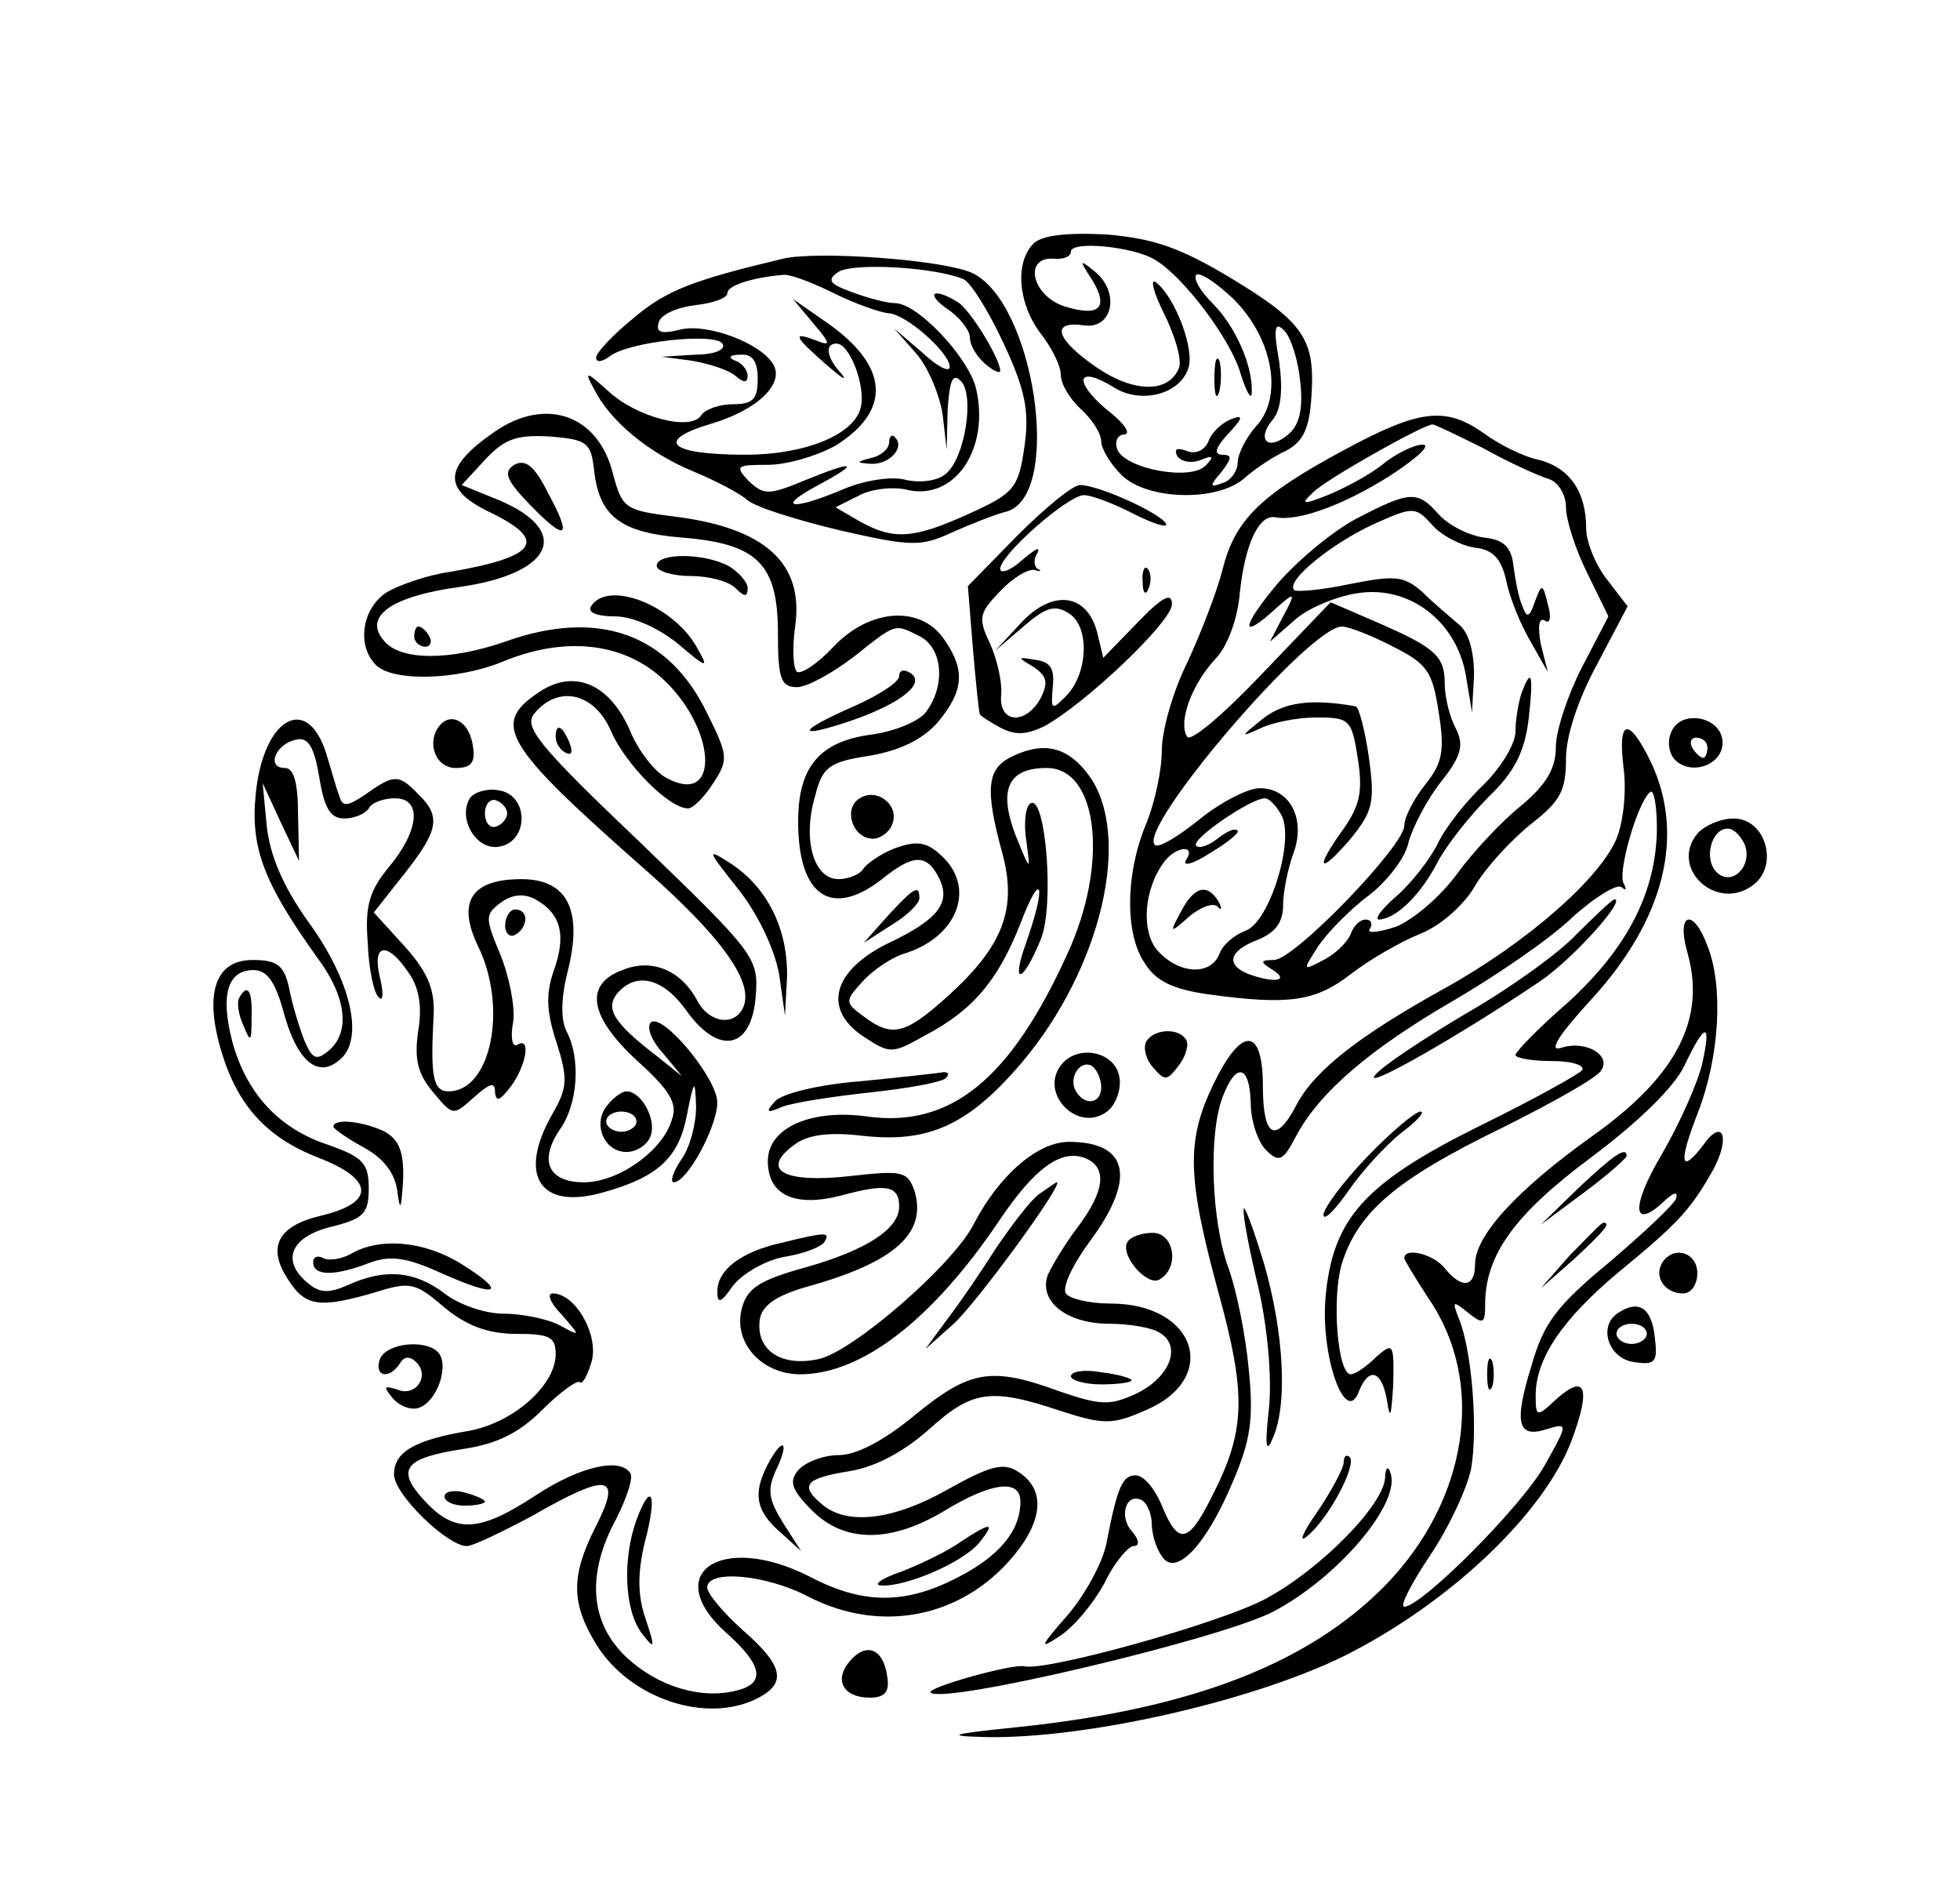 <?xml version="1.0" standalone="no"?>
<!DOCTYPE svg PUBLIC "-//W3C//DTD SVG 20010904//EN"
 "http://www.w3.org/TR/2001/REC-SVG-20010904/DTD/svg10.dtd">
<svg version="1.0" xmlns="http://www.w3.org/2000/svg"
 width="194pt" height="188pt" viewBox="0 0 194 188"
 preserveAspectRatio="xMidYMid meet">

<g transform="translate(0,188) scale(0.1,-0.1)"
fill="#000000" stroke="none">
<path d="M1023 1639 c-19 -19 -15 -60 7 -89 11 -14 20 -32 20 -41 0 -9 9 -24
20 -34 11 -10 20 -24 20 -32 0 -7 9 -22 20 -33 25 -25 95 -27 122 -3 10 9 28
21 41 27 17 9 23 22 25 53 4 57 -7 74 -80 118 -50 30 -76 39 -123 43 -40 2
-64 -1 -72 -9z m120 -16 c28 -16 76 -80 85 -113 6 -19 11 -27 11 -18 1 26 -16
65 -39 88 -12 12 -19 24 -16 28 4 3 20 -8 37 -24 39 -39 49 -96 23 -125 -10
-11 -19 -28 -19 -37 0 -8 -7 -18 -15 -20 -13 -5 -13 -3 -1 11 10 13 11 17 1
17 -9 0 -7 7 5 20 16 17 16 20 3 15 -9 -4 -19 -13 -22 -22 -4 -9 -13 -13 -22
-9 -9 3 -12 2 -9 -5 4 -6 14 -8 24 -4 12 5 13 3 4 -6 -15 -15 -79 -3 -87 16
-3 8 0 15 7 15 7 1 -1 12 -18 25 -33 28 -29 44 7 22 26 -17 65 -8 74 18 7 18
-12 69 -31 85 -7 6 -4 -8 7 -30 11 -22 18 -46 15 -54 -10 -25 -44 -25 -81 0
-41 28 -47 47 -13 42 28 -4 36 32 11 53 -16 13 -16 12 -3 -8 17 -28 7 -37 -28
-26 -32 11 -40 49 -10 47 9 -1 17 2 17 7 0 11 62 5 83 -8z m144 -121 c3 -27
-1 -43 -12 -52 -20 -17 -32 -5 -15 15 8 10 10 29 6 58 -6 33 -4 39 5 30 7 -7
14 -30 16 -51z"/>
<path d="M1202 1505 c0 -16 2 -22 5 -12 2 9 2 23 0 30 -3 6 -5 -1 -5 -18z"/>
<path d="M775 1624 c-88 -21 -115 -31 -147 -58 -21 -17 -38 -35 -38 -40 0 -5
6 -4 13 1 18 15 105 24 112 13 4 -6 -8 -11 -27 -11 l-33 -2 30 -4 c17 -3 36
-9 43 -15 8 -7 12 -7 12 0 0 6 -6 13 -12 15 -8 3 -6 6 5 6 12 1 17 -7 17 -24
0 -20 -5 -25 -24 -25 -14 0 -28 -5 -32 -11 -10 -16 -64 -2 -92 24 -22 20 -24
20 -14 2 16 -32 54 -63 97 -81 22 -9 47 -22 55 -29 8 -7 50 -20 92 -30 70 -16
80 -16 110 -2 18 8 43 18 55 21 55 17 27 207 -35 236 -29 13 -153 22 -187 14z
m178 -20 c7 -2 25 -31 40 -63 22 -47 26 -68 21 -103 -6 -41 -10 -46 -54 -66
-55 -25 -75 -27 -109 -8 l-24 14 22 11 c12 7 35 10 50 6 47 -10 81 42 67 101
-8 31 -58 84 -80 84 -8 0 -27 5 -43 11 -22 8 -25 12 -13 20 14 9 93 5 123 -7z
m-128 -14 c22 -11 46 -19 54 -20 17 0 61 -39 61 -53 0 -6 -12 0 -27 14 l-28
24 22 -25 c12 -14 23 -41 26 -60 l4 -35 1 40 c2 29 5 36 13 28 14 -14 4 -77
-15 -92 -8 -7 -25 -9 -39 -6 -13 4 -41 0 -62 -9 -52 -22 -68 -19 -25 4 43 23
36 25 -15 4 -34 -14 -39 -14 -54 0 -14 15 -12 16 19 16 19 0 49 9 67 19 56 35
53 79 -9 122 l-33 23 20 -24 c17 -20 18 -23 3 -17 -24 9 -23 5 10 -24 15 -13
21 -17 15 -9 -15 16 -17 30 -5 30 13 0 29 -42 24 -63 -6 -27 -55 -47 -114 -47
-76 0 -91 14 -33 31 46 14 72 40 60 59 -13 21 -65 40 -91 34 -20 -5 -25 -3
-22 7 2 8 19 15 36 17 18 2 32 7 32 12 0 7 22 15 55 18 6 1 28 -7 50 -18z"/>
<path d="M938 1574 c12 -8 22 -21 22 -28 0 -8 7 -19 15 -26 8 -7 15 -10 15 -7
0 12 -30 61 -42 68 -24 15 -33 9 -10 -7z"/>
<path d="M880 1442 c0 -6 -8 -13 -17 -15 -16 -4 -16 -5 -1 -6 18 -1 34 16 24
26 -3 4 -6 1 -6 -5z"/>
<path d="M490 1453 c-51 -35 -53 -57 -5 -80 58 -28 47 -44 -40 -59 -22 -3 -50
-13 -62 -20 -25 -16 -30 -53 -11 -72 17 -17 81 -15 125 3 60 25 117 20 157
-15 55 -49 60 -129 6 -100 -12 6 -28 27 -36 46 -20 47 -55 62 -89 40 -49 -32
-39 -51 103 -176 75 -66 108 -111 98 -136 -8 -20 -34 -17 -46 6 -16 30 -45 42
-74 30 -38 -14 -33 -46 15 -90 32 -29 40 -42 34 -58 -9 -31 -53 -62 -87 -62
-35 0 -45 21 -24 52 18 25 21 70 7 97 -6 11 -6 33 1 60 15 60 0 91 -46 91 -49
0 -64 -22 -43 -66 30 -61 13 -144 -29 -144 -15 0 -18 14 -15 71 2 28 -4 45
-28 72 l-31 34 30 38 c34 43 37 57 14 79 -19 20 -24 20 -52 0 -18 -12 -23 -13
-26 -2 -3 7 -8 26 -13 42 -19 61 -63 35 -70 -41 -5 -52 8 -87 62 -162 28 -38
32 -73 10 -91 -12 -10 -16 -8 -24 11 -5 13 -12 36 -15 52 -5 22 -12 27 -36 27
-37 0 -48 -33 -31 -90 16 -54 45 -86 97 -106 54 -21 56 -44 2 -57 -43 -10 -54
-31 -33 -63 17 -27 31 -29 86 -13 35 11 40 10 69 -15 22 -18 43 -26 71 -26 33
0 39 -3 39 -20 0 -31 -42 -68 -86 -76 -54 -9 -74 -21 -74 -43 0 -20 53 -71 72
-71 6 0 35 14 65 30 75 43 89 41 63 -10 -25 -49 -25 -76 0 -117 33 -54 110
-80 161 -53 28 15 24 32 -16 67 -19 17 -35 36 -35 42 0 18 58 13 100 -9 72
-37 152 -21 203 40 30 36 32 67 4 84 -14 9 -28 5 -69 -18 -53 -30 -99 -36
-124 -15 -23 19 -17 26 26 33 26 4 54 19 79 41 43 39 61 42 130 19 43 -14 52
-14 84 0 75 31 52 106 -34 106 -21 0 -41 5 -44 10 -4 6 7 29 24 52 46 62 38
98 -21 98 -31 0 -69 -33 -94 -81 -20 -40 -120 -127 -154 -134 -37 -8 -62 9
-58 39 2 14 16 24 48 33 86 24 118 53 105 95 -7 19 -12 20 -65 14 -64 -7 -88
6 -54 31 13 10 34 13 68 9 62 -7 101 9 150 64 81 90 117 223 77 288 -22 33
-47 40 -82 22 -22 -12 -24 -32 -7 -94 15 -55 1 -92 -53 -141 -43 -39 -56 -42
-84 -21 -19 14 -19 15 -1 35 10 11 28 23 40 27 54 16 73 66 37 98 -14 13 -24
14 -44 7 -14 -5 -28 -15 -32 -20 -3 -6 -15 -11 -25 -11 -25 0 -36 40 -23 83 7
28 14 33 53 39 30 5 53 16 68 33 26 31 28 52 6 83 -23 33 -73 30 -109 -8 -15
-16 -31 -27 -36 -25 -4 3 -5 23 -2 45 9 63 -30 98 -121 109 -47 6 -50 8 -59
41 -14 59 -66 78 -117 43z m98 -38 c5 -46 26 -62 87 -67 75 -6 95 -26 95 -95
0 -45 3 -53 19 -53 10 0 35 14 56 30 43 34 40 33 66 20 22 -12 25 -48 6 -74
-7 -10 -32 -20 -55 -23 -51 -7 -72 -32 -72 -86 0 -74 33 -96 83 -57 31 25 44
25 56 2 13 -25 0 -42 -51 -66 -54 -27 -64 -65 -23 -92 26 -17 28 -17 60 1 48
25 73 55 95 111 21 55 26 39 6 -18 -16 -44 -4 -42 14 2 14 33 5 144 -10 135
-5 -3 -7 -20 -4 -38 4 -30 4 -30 -11 7 -17 45 -7 66 31 66 51 0 62 -95 20
-185 -56 -123 -115 -171 -197 -160 -56 8 -99 -11 -99 -44 0 -34 27 -46 73 -34
44 12 57 10 57 -11 0 -22 -32 -43 -92 -60 -47 -13 -59 -21 -64 -42 -8 -33 20
-64 58 -64 61 0 131 54 197 152 35 52 61 71 85 62 22 -9 20 -32 -7 -68 -13
-17 -26 -39 -30 -48 -9 -26 19 -48 61 -48 20 0 43 -4 50 -9 22 -13 10 -44 -23
-60 -26 -12 -35 -12 -76 2 -68 25 -89 21 -143 -23 -30 -25 -58 -40 -76 -40
-15 0 -33 -7 -40 -15 -9 -11 -7 -19 14 -40 32 -32 78 -32 131 0 46 28 75 32
75 9 0 -29 -21 -54 -62 -75 -52 -27 -94 -27 -147 1 -87 44 -148 3 -82 -56 36
-32 39 -50 10 -57 -35 -9 -78 4 -109 33 -36 34 -40 82 -10 137 10 20 17 40 14
45 -10 16 -50 7 -94 -22 -55 -36 -79 -38 -109 -6 -30 32 -21 43 37 52 34 5 56
16 79 39 18 18 35 30 37 27 3 -2 8 8 12 22 6 27 -17 66 -39 66 -6 0 -2 -10 9
-21 19 -22 19 -22 -3 -10 -12 6 -37 11 -55 11 -18 0 -44 9 -58 20 -29 22 -58
25 -94 9 -20 -9 -29 -9 -41 1 -27 22 -18 46 23 56 32 8 37 13 37 38 0 25 -6
31 -40 43 -49 16 -81 51 -95 102 -12 46 -5 71 21 71 13 0 21 -11 29 -39 13
-50 34 -69 56 -50 25 20 12 78 -31 137 -25 35 -38 66 -41 95 l-4 42 18 -39 18
-38 -1 46 c0 31 -4 46 -13 46 -19 0 -9 24 11 28 12 3 18 -7 23 -37 5 -31 11
-41 25 -41 10 0 21 5 24 10 3 6 15 10 26 10 27 0 24 -32 -6 -68 -19 -23 -24
-38 -21 -75 1 -26 6 -50 11 -54 4 -5 5 4 1 20 -8 33 7 36 28 5 11 -15 14 -34
10 -58 -4 -27 -1 -42 14 -60 20 -24 20 -25 41 -6 16 14 21 16 21 5 1 -10 5 -8
15 5 16 21 21 51 7 42 -5 -3 -7 8 -4 23 2 15 -4 45 -13 67 -15 36 -15 39 1 51
11 8 23 9 34 3 25 -14 31 -35 18 -71 -8 -23 -7 -41 3 -71 11 -35 11 -44 -4
-70 -35 -61 -13 -96 50 -78 54 15 75 34 83 77 7 35 8 36 9 8 0 -17 -6 -41 -15
-53 -8 -12 -11 -22 -7 -22 13 0 43 55 43 79 0 24 -55 90 -66 79 -4 -5 1 -18
12 -30 l19 -23 -25 20 c-43 33 -51 47 -39 62 19 22 46 15 69 -18 32 -44 64
-37 68 15 3 38 0 42 -114 152 -102 97 -116 115 -105 128 24 29 60 20 76 -18
14 -32 57 -76 76 -76 5 0 16 11 25 25 15 23 15 27 -6 69 -38 79 -108 104 -200
71 -55 -19 -104 -19 -120 1 -21 24 8 44 74 53 93 13 113 55 40 86 l-37 15 24
26 c19 20 31 24 64 22 36 -3 40 -6 43 -33z"/>
<path d="M509 1420 c-11 -7 -8 -15 15 -39 37 -38 43 -34 18 12 -13 26 -22 33
-33 27z"/>
<path d="M650 1320 c0 -5 15 -10 33 -10 18 0 38 -5 45 -12 9 -9 12 -9 12 0 0
6 -9 16 -19 22 -25 13 -71 13 -71 0z"/>
<path d="M585 1280 c-4 -6 6 -10 24 -10 17 0 42 -11 62 -27 28 -24 31 -25 20
-6 -22 43 -89 70 -106 43z"/>
<path d="M410 1250 c0 -5 5 -10 11 -10 5 0 7 5 4 10 -3 6 -8 10 -11 10 -2 0
-4 -4 -4 -10z"/>
<path d="M890 1211 c0 -6 -20 -19 -45 -30 -57 -25 -58 -33 -2 -14 49 17 74 37
58 47 -6 4 -11 3 -11 -3z"/>
<path d="M550 1151 c0 -6 4 -13 10 -16 6 -3 7 1 4 9 -7 18 -14 21 -14 7z"/>
<path d="M730 1001 c20 -25 36 -59 41 -84 l6 -42 2 38 c1 47 -19 88 -55 112
-25 16 -25 15 6 -24z"/>
<path d="M879 974 l-24 -27 28 18 c15 9 27 21 27 26 0 14 -5 11 -31 -17z"/>
<path d="M500 964 c0 -8 5 -12 10 -9 6 3 10 10 10 16 0 5 -4 9 -10 9 -5 0 -10
-7 -10 -16z"/>
<path d="M237 893 c-3 -5 -1 -17 4 -28 7 -17 8 -17 8 8 1 27 -4 34 -12 20z"/>
<path d="M852 810 c-40 -3 -78 -12 -85 -20 -10 -11 -8 -12 8 -5 11 4 50 10 87
14 37 4 70 10 74 14 4 4 3 6 -2 6 -5 -1 -42 -5 -82 -9z"/>
<path d="M330 765 c0 -2 13 -11 29 -20 19 -10 31 -24 34 -42 3 -23 4 -21 6 9
1 28 -4 40 -18 48 -20 10 -51 14 -51 5z"/>
<path d="M1028 698 c-9 -7 -27 -31 -42 -53 -14 -22 -35 -53 -48 -70 l-22 -30
28 25 c23 21 110 140 102 140 -1 0 -9 -6 -18 -12z"/>
<path d="M773 650 c-40 -9 -63 -27 -63 -48 0 -13 4 -11 15 5 9 12 31 25 50 29
20 3 38 10 41 15 6 10 2 10 -43 -1z"/>
<path d="M347 639 c-9 -5 -22 -7 -27 -4 -6 3 -10 1 -10 -4 0 -14 21 -14 55 -1
21 8 37 6 72 -10 56 -25 66 -20 20 9 -37 23 -81 27 -110 10z"/>
<path d="M1060 518 c0 -4 14 -8 30 -8 17 0 30 2 30 4 0 2 -13 6 -30 8 -16 3
-30 1 -30 -4z"/>
<path d="M760 431 c-15 -29 -12 -46 12 -67 l21 -19 -18 28 c-14 23 -16 32 -7
52 14 29 7 34 -8 6z"/>
<path d="M440 399 c0 -5 9 -9 20 -9 11 0 20 2 20 4 0 2 -9 6 -20 9 -11 3 -20
1 -20 -4z"/>
<path d="M630 376 c-14 -39 -12 -89 5 -112 13 -17 14 -16 4 14 -8 23 -8 45 -1
75 13 48 7 63 -8 23z"/>
<path d="M952 355 c-12 -9 -39 -22 -59 -30 -21 -7 -30 -14 -20 -14 25 -1 80
23 96 42 17 21 12 21 -17 2z"/>
<path d="M1331 1435 c-84 -45 -109 -70 -121 -119 -6 -23 -22 -64 -35 -92 -14
-28 -25 -67 -25 -86 0 -20 -7 -52 -15 -72 -21 -49 -22 -110 -2 -139 11 -18 28
-26 63 -31 80 -11 106 -7 141 20 18 14 49 32 69 40 20 8 44 29 55 49 11 18 36
45 55 60 28 22 34 32 34 64 0 23 12 59 31 94 l30 57 -20 26 c-12 15 -21 38
-21 51 0 36 -16 60 -47 68 -15 3 -39 15 -54 26 -38 27 -64 24 -138 -16z m138
1 c25 -14 54 -27 64 -30 9 -3 17 -15 17 -28 0 -12 9 -41 21 -65 l21 -43 -26
-50 c-14 -27 -26 -63 -26 -79 0 -21 -9 -37 -34 -58 -19 -15 -48 -46 -64 -68
-16 -22 -43 -45 -60 -52 -18 -6 -30 -7 -26 -2 3 5 1 9 -4 9 -6 0 -12 -6 -15
-14 -3 -8 -15 -20 -27 -26 -21 -11 -21 -11 -5 14 9 13 31 36 50 50 18 14 36
37 39 52 4 15 18 42 32 60 21 26 23 37 15 53 -6 11 -11 31 -11 44 0 28 -9 36
-69 62 l-44 19 -68 -71 c-38 -40 -71 -68 -74 -62 -9 14 4 51 28 77 12 12 22
40 24 64 5 49 19 80 36 76 22 -4 67 12 114 42 26 17 40 30 31 30 -8 0 -27 -9
-40 -20 -14 -11 -39 -24 -54 -30 -25 -10 -27 -9 -14 3 13 13 109 67 118 67 2
0 25 -11 51 -24z m-90 -196 c34 -17 39 -25 45 -65 6 -37 4 -50 -13 -71 -12
-15 -21 -33 -21 -41 0 -20 -109 -133 -129 -133 -14 0 -14 -2 -1 -10 17 -11 1
-13 -24 -4 -23 9 -20 23 9 34 17 7 25 17 25 34 0 14 5 37 10 51 13 34 -3 65
-33 65 -12 0 -39 -14 -60 -31 -21 -17 -41 -29 -44 -25 -17 17 152 215 185 216
7 0 30 -9 51 -20z m-111 -166 c14 -24 -11 -106 -35 -115 -11 -4 -23 -14 -26
-23 -9 -22 -40 -20 -61 3 -17 19 -14 62 7 89 12 15 31 16 21 1 -4 -7 7 -4 24
7 17 10 29 20 27 22 -3 3 -11 -1 -20 -8 -9 -7 -18 -10 -21 -7 -6 6 54 47 68
47 4 0 11 -7 16 -16z"/>
<path d="M1343 1367 c-23 -12 -58 -41 -78 -64 -37 -44 -38 -58 -2 -25 19 17
20 16 7 -8 l-13 -25 24 21 c13 12 42 24 63 27 51 8 98 -28 107 -82 l6 -36 2
37 c0 23 -5 42 -15 50 -8 7 -25 21 -36 32 -18 16 -27 17 -72 8 -28 -6 -53 -8
-55 -6 -9 9 37 46 78 65 40 18 42 18 59 -1 9 -10 28 -20 42 -22 18 -2 26 -11
31 -33 3 -16 14 -43 24 -60 l17 -30 -7 28 c-3 17 -2 26 4 23 5 -4 7 3 3 16 -5
21 -6 21 -13 2 -5 -15 -8 -16 -12 -4 -4 8 -7 26 -9 40 -2 19 -10 26 -29 28
-15 2 -35 12 -45 23 -21 24 -29 23 -81 -4z"/>
<path d="M1506 1194 c-3 -9 -6 -26 -6 -38 0 -12 -14 -35 -31 -52 -17 -16 -38
-42 -46 -59 -8 -16 -27 -40 -41 -52 -15 -13 -22 -23 -17 -23 17 1 41 24 58 57
9 17 32 46 51 65 25 24 35 44 39 76 5 44 3 53 -7 26z"/>
<path d="M1249 1168 c-21 -17 -22 -18 -2 -9 12 6 37 11 56 11 33 0 35 -2 41
-41 5 -32 2 -46 -14 -69 -29 -40 -25 -47 6 -11 23 28 25 37 19 81 -4 28 -10
50 -13 51 -45 8 -72 4 -93 -13z"/>
<path d="M1169 978 c-12 -22 -11 -22 8 -5 11 9 23 14 28 10 4 -5 5 -2 1 5 -11
18 -24 15 -37 -10z"/>
<path d="M1007 1350 l-49 -50 5 -62 c3 -35 6 -64 7 -65 0 -1 9 -7 20 -13 15
-8 26 -7 43 1 41 22 127 104 127 121 0 12 -9 8 -34 -18 l-34 -35 -6 25 c-10
39 -44 43 -75 10 l-26 -28 28 24 c22 19 31 22 45 13 21 -13 19 -60 -3 -82 -14
-14 -15 -14 -13 9 2 18 -2 25 -17 27 -18 3 -19 3 -2 -7 13 -9 15 -15 7 -31
-15 -27 -42 -25 -39 4 1 12 -4 34 -11 50 -12 25 -11 30 9 51 13 14 28 23 35
22 6 -2 8 -1 3 1 -4 3 -4 10 0 16 3 7 -3 3 -15 -7 -12 -11 -22 -14 -22 -9 0
14 67 73 83 73 7 0 29 -8 50 -19 20 -10 34 -14 31 -9 -7 11 -67 38 -85 38 -7
0 -34 -22 -62 -50z"/>
<path d="M1131 1304 c0 -11 3 -14 6 -6 3 7 2 16 -1 19 -3 4 -6 -2 -5 -13z"/>
<path d="M437 1164 c-16 -16 -7 -44 14 -44 15 0 20 5 17 22 -3 22 -19 33 -31
22z"/>
<path d="M1654 1155 c-4 -9 -2 -21 4 -27 16 -16 47 -5 47 17 0 26 -42 34 -51
10z m36 -15 c0 -5 -2 -10 -4 -10 -3 0 -8 5 -11 10 -3 6 -1 10 4 10 6 0 11 -4
11 -10z"/>
<path d="M1607 1120 c3 -22 0 -53 -7 -70 -17 -40 -89 -103 -170 -148 -85 -47
-128 -81 -146 -114 -21 -41 -34 -34 -34 17 0 59 -21 60 -49 2 -27 -56 -26 -92
5 -206 28 -102 27 -137 -7 -203 -23 -46 -33 -47 -49 -8 -7 17 -18 30 -26 30
-13 0 -18 -11 -29 -68 -4 -19 -21 -50 -38 -70 -28 -32 -29 -35 -8 -21 14 9 33
32 44 52 10 21 24 37 29 37 6 0 6 6 -2 15 -13 15 -5 39 11 30 5 -4 9 -14 9
-23 0 -9 4 -24 10 -32 13 -21 43 9 70 73 18 42 21 63 16 112 -3 33 -12 78 -20
100 -17 46 -20 132 -6 169 13 35 27 33 28 -6 0 -17 7 -38 15 -46 13 -13 17
-11 30 14 23 43 73 86 156 134 41 24 94 60 116 81 23 21 46 35 50 31 5 -4 5
-2 2 4 -6 10 13 78 26 90 4 4 7 -13 7 -37 -1 -62 -29 -117 -88 -171 -29 -25
-52 -49 -52 -52 0 -3 16 -6 36 -6 19 0 33 -4 30 -9 -3 -4 -48 -29 -101 -55
-115 -57 -146 -92 -153 -170 -5 -59 20 -128 33 -93 10 25 23 21 28 -10 3 -19
4 -14 6 16 1 42 0 43 -17 28 -10 -10 -21 -17 -25 -17 -13 0 -19 74 -9 109 16
51 52 83 159 135 50 25 95 50 98 57 10 15 -16 30 -40 22 -13 -4 -2 13 31 49
72 79 92 162 58 234 -22 45 -33 43 -27 -6z"/>
<path d="M465 1090 c-12 -20 6 -51 28 -48 31 4 31 52 0 56 -11 2 -24 -2 -28
-8z m37 -15 c0 -5 -5 -11 -11 -13 -6 -2 -11 4 -11 13 0 9 5 15 11 13 6 -2 11
-8 11 -13z"/>
<path d="M851 1090 c-17 -10 -7 -40 13 -40 7 0 16 6 19 14 8 19 -15 37 -32 26z"/>
<path d="M1680 1055 c-28 -34 19 -78 55 -51 26 19 13 66 -19 66 -13 0 -29 -7
-36 -15z m47 -11 c8 -21 -13 -42 -28 -27 -13 13 -5 43 11 43 6 0 13 -7 17 -16z"/>
<path d="M1560 955 c-18 -19 -67 -54 -109 -78 -42 -25 -83 -52 -90 -61 -13
-16 85 40 162 92 32 21 87 82 75 82 -2 0 -19 -16 -38 -35z"/>
<path d="M1670 938 c19 -66 -10 -123 -95 -183 -74 -53 -115 -98 -115 -126 0
-23 -13 -25 -30 -4 -11 14 -40 21 -40 10 0 -2 11 -20 24 -40 57 -83 39 -199
-42 -283 -76 -78 -192 -123 -363 -141 -69 -7 -75 -9 -33 -10 98 -2 262 35 354
80 104 52 197 140 225 212 20 53 15 69 -15 42 -19 -18 -20 -17 -20 4 0 37 27
76 82 122 61 50 72 63 94 102 17 32 9 51 -10 24 -23 -30 -25 -18 -5 33 21 55
25 124 9 164 -14 38 -31 33 -20 -6z m15 -110 c-4 -18 -22 -59 -40 -90 -32 -54
-29 -77 4 -45 8 7 12 8 10 1 -2 -6 -32 -34 -66 -63 -52 -43 -65 -60 -77 -102
-18 -58 -14 -73 16 -63 20 6 20 5 -3 -36 -23 -41 -122 -140 -139 -140 -5 0 7
23 25 50 19 28 37 67 41 86 7 39 1 118 -12 149 -7 18 -6 18 9 6 15 -12 17 -11
17 8 0 49 29 89 104 145 47 35 83 70 93 91 21 44 27 44 18 3z"/>
<path d="M1562 704 l-37 -36 43 32 c23 17 42 34 42 36 0 10 -13 1 -48 -32z"/>
<path d="M1554 638 l-29 -33 33 29 c30 28 37 36 29 36 -2 0 -16 -15 -33 -32z"/>
<path d="M1472 520 c0 -14 2 -19 5 -12 2 6 2 18 0 25 -3 6 -5 1 -5 -13z"/>
<path d="M1135 850 c-4 -6 -1 -18 6 -26 12 -14 14 -14 26 2 7 9 10 21 7 25 -7
12 -31 11 -39 -1z"/>
<path d="M1051 827 c-24 -29 17 -70 46 -46 8 7 13 22 11 33 -4 25 -40 33 -57
13z m39 -23 c0 -16 -16 -19 -25 -4 -8 13 4 32 16 25 5 -4 9 -13 9 -21z"/>
<path d="M601 786 c-15 -18 -3 -46 19 -46 10 0 21 7 24 16 6 16 -9 44 -24 44
-4 0 -13 -6 -19 -14z m29 -16 c0 -5 -7 -10 -15 -10 -8 0 -15 5 -15 10 0 6 7
10 15 10 8 0 15 -4 15 -10z"/>
<path d="M1353 735 c-24 -25 -43 -51 -43 -57 0 -7 11 4 25 24 13 19 37 45 52
57 15 11 24 21 19 21 -5 0 -29 -20 -53 -45z"/>
<path d="M1231 683 c-1 -6 6 -42 15 -79 9 -41 13 -88 10 -118 -4 -35 -3 -45 3
-31 16 33 12 106 -8 175 -11 36 -20 60 -20 53z"/>
<path d="M1116 651 c-8 -13 20 -45 32 -37 20 12 14 46 -7 46 -11 0 -22 -4 -25
-9z"/>
<path d="M1645 630 c-8 -14 3 -30 21 -30 8 0 14 9 14 20 0 21 -24 28 -35 10z"/>
<path d="M1602 581 c-21 -13 -10 -46 16 -49 20 -3 23 0 20 24 -3 30 -16 38
-36 25z m28 -21 c0 -5 -7 -10 -15 -10 -8 0 -15 5 -15 10 0 6 7 10 15 10 8 0
15 -4 15 -10z"/>
<path d="M376 535 c-6 -17 9 -21 20 -4 4 7 10 7 16 1 14 -14 -1 -35 -19 -27
-13 4 -14 3 -4 -9 7 -8 19 -12 26 -9 17 6 29 39 20 53 -10 15 -52 12 -59 -5z"/>
<path d="M1330 433 c0 -6 -12 -28 -26 -49 -15 -21 -19 -32 -10 -24 21 17 49
70 42 78 -3 3 -6 1 -6 -5z"/>
<path d="M1371 418 c-1 -27 -64 -91 -118 -120 -44 -24 -217 -72 -239 -67 -11
3 -97 -21 -93 -26 13 -12 287 53 339 80 65 34 128 109 116 138 -2 7 -5 4 -5
-5z"/>
<path d="M841 236 c-16 -19 -6 -36 20 -36 15 0 20 6 17 22 -4 27 -21 33 -37
14z"/>
</g>
</svg>
